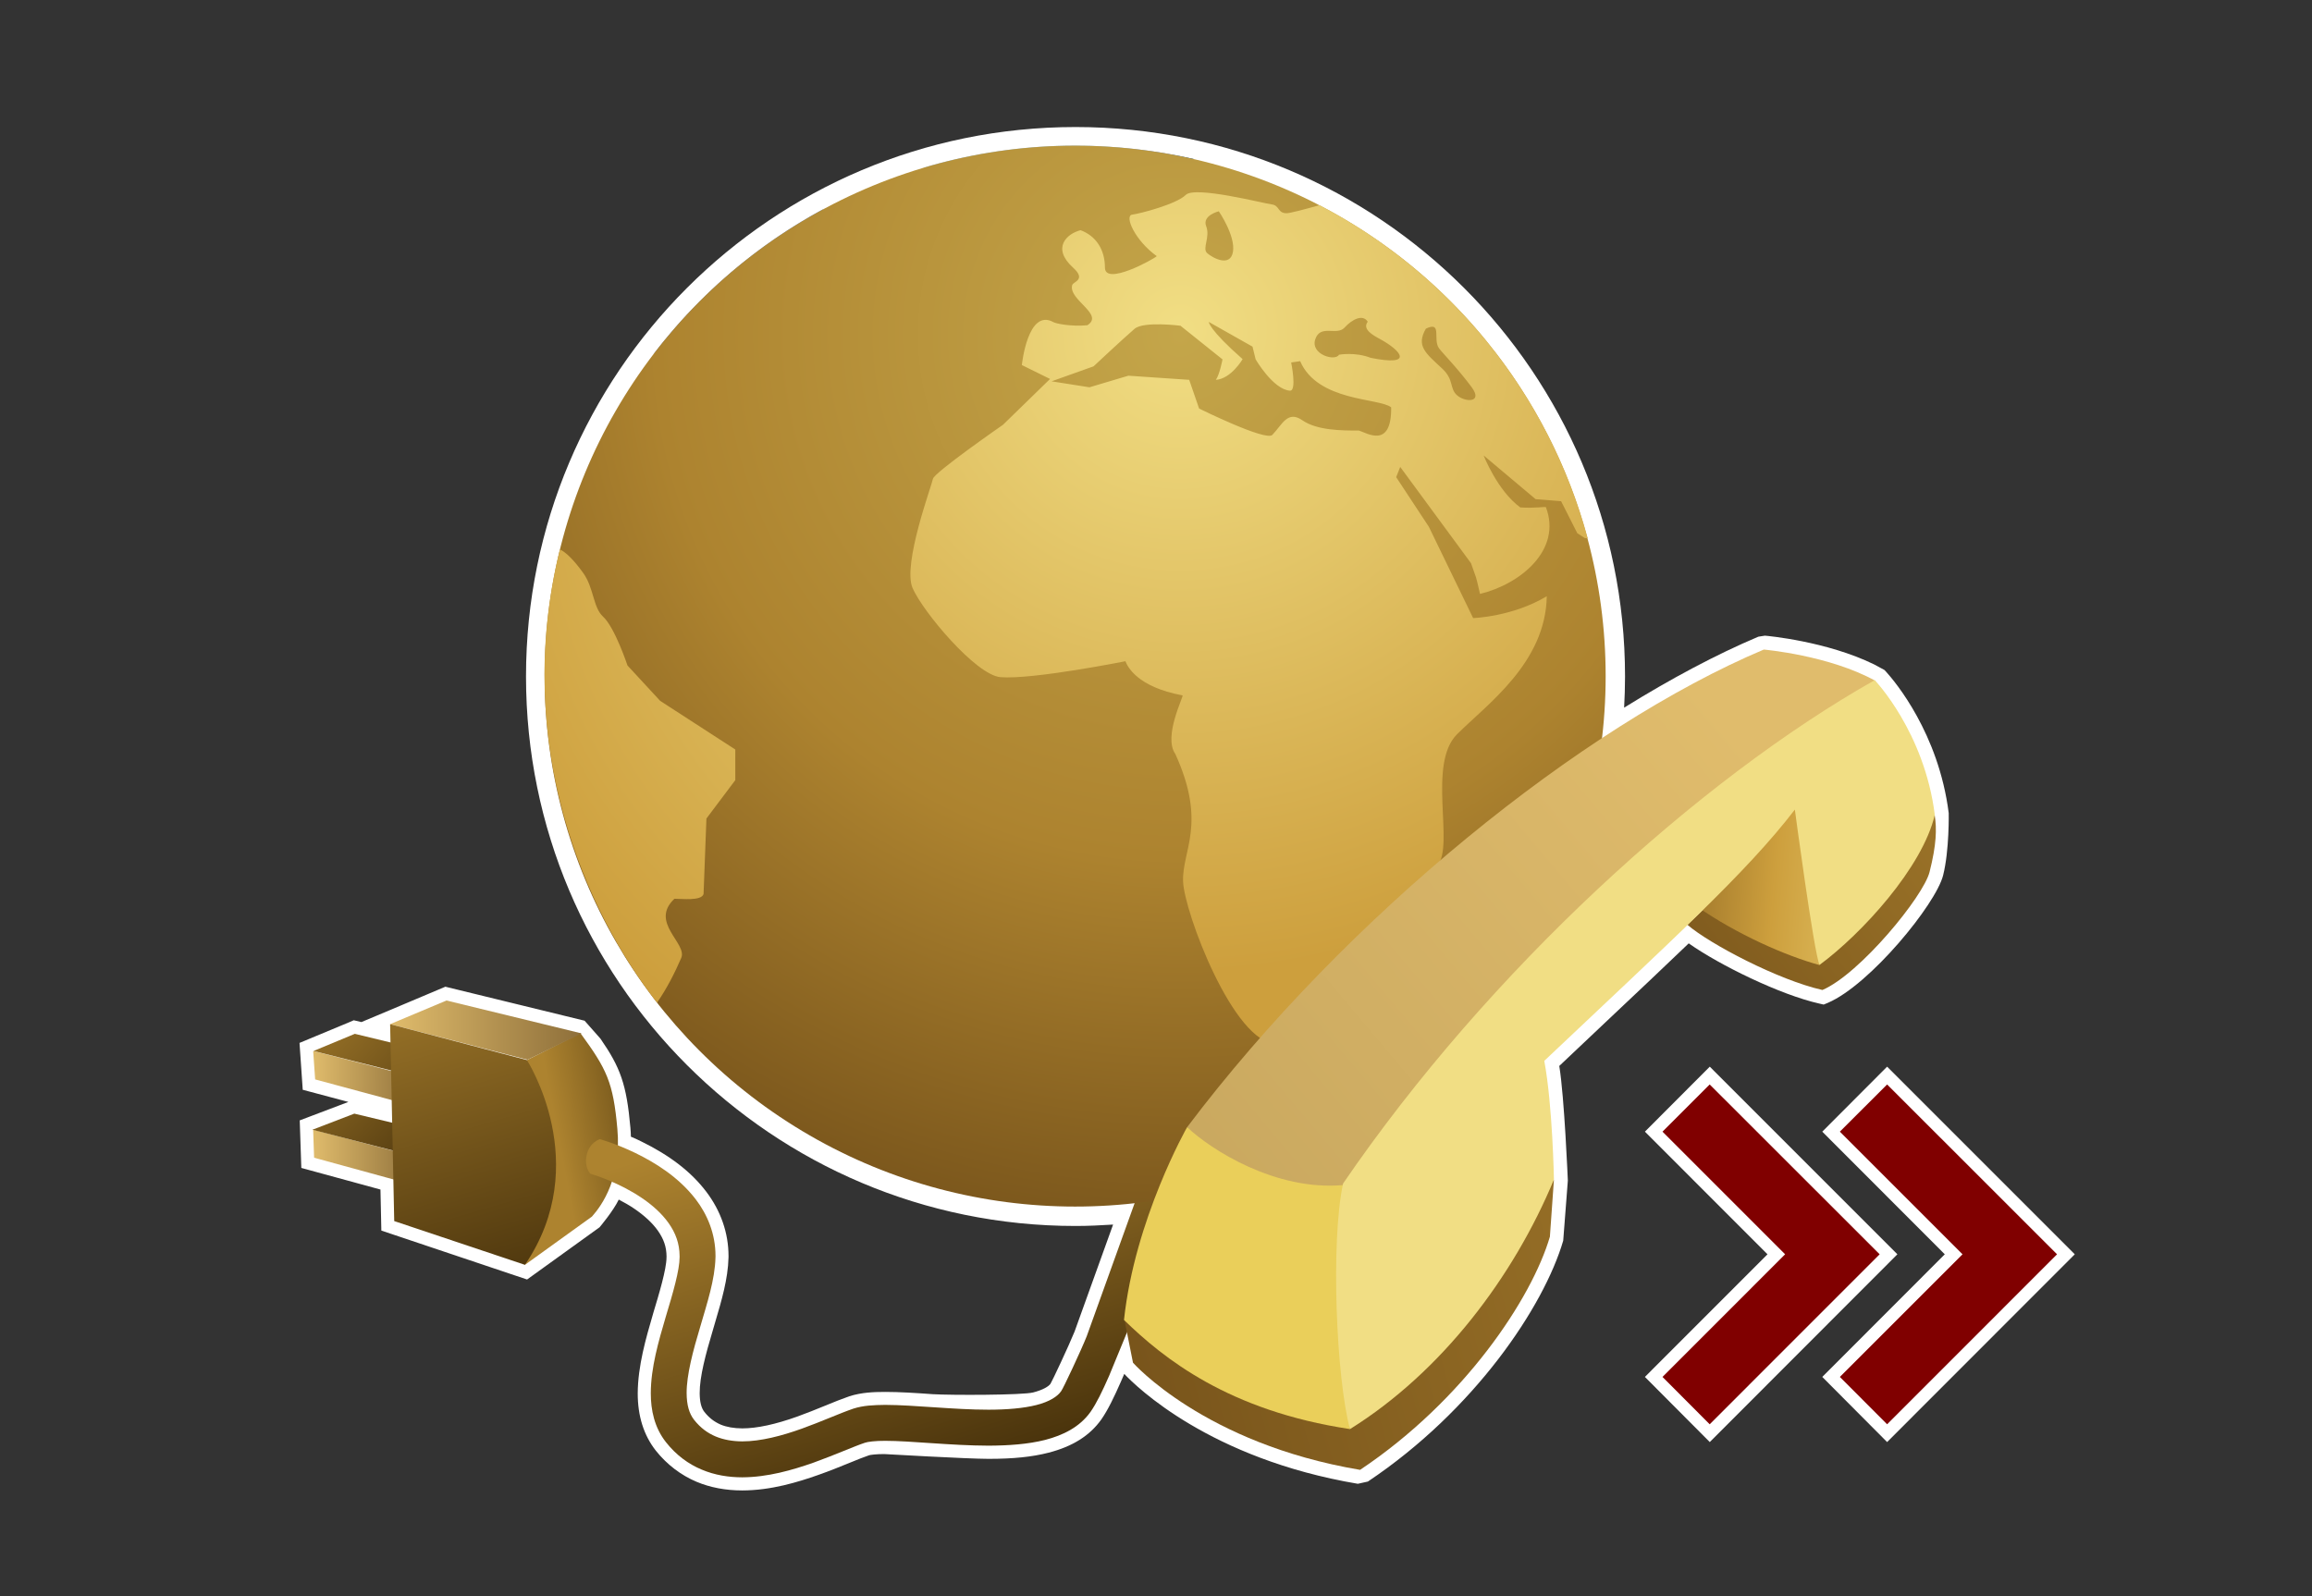 <?xml version="1.0" encoding="UTF-8"?>
<svg xmlns="http://www.w3.org/2000/svg" xmlns:xlink="http://www.w3.org/1999/xlink" contentScriptType="text/ecmascript" width="84" baseProfile="tiny" zoomAndPan="magnify" contentStyleType="text/css" viewBox="0 0 84 58" height="58" preserveAspectRatio="xMidYMid meet" version="1.1">
    <rect x="0" y="0" width="84" height="58" fill="#333333" stroke="none"/>
    <rect width="84" fill="none" height="58"/>
    <path fill="#ffffff" d="M 70.801 29.545 C 70.434 26.642 68.842 24.757 68.524 24.407 L 68.512 24.394 L 68.512 24.394 L 68.469 24.348 L 68.467 24.346 L 68.09 24.142 C 66.363 23.299 64.219 23.106 64.123 23.098 L 63.885 23.135 C 62.362 23.778 60.708 24.659 59.008 25.714 C 59.028 25.338 59.041 24.961 59.041 24.581 C 59.041 13.554 50.102 4.616 39.076 4.616 C 28.048 4.616 19.111 13.556 19.111 24.582 C 19.111 35.609 28.05 44.548 39.076 44.548 C 39.534 44.548 39.989 44.526 40.441 44.497 L 39.042 48.384 C 38.835 48.897 38.218 50.208 38.167 50.281 C 38.106 50.373 37.905 50.502 37.538 50.597 C 37.15 50.697 34.556 50.701 33.885 50.66 C 33.266 50.615 32.682 50.578 32.159 50.578 C 31.744 50.579 31.305 50.594 30.859 50.736 C 30.59 50.829 30.292 50.949 29.974 51.08 C 29.653 51.211 29.321 51.346 28.969 51.473 C 28.171 51.758 27.502 51.903 26.968 51.903 C 26.666 51.901 26.402 51.856 26.185 51.766 C 25.948 51.662 25.765 51.522 25.592 51.305 C 25.478 51.161 25.423 50.938 25.421 50.622 C 25.418 50.021 25.646 49.184 25.893 48.357 C 25.924 48.249 25.956 48.138 25.988 48.031 C 26.215 47.265 26.45 46.468 26.468 45.699 L 26.469 45.646 C 26.47 44.81 26.19 43.999 25.658 43.3 C 25.106 42.574 24.33 41.98 23.286 41.47 C 23.166 41.409 23.046 41.355 22.922 41.304 C 22.92 41.195 22.913 41.084 22.904 40.978 C 22.764 39.398 22.54 38.79 21.816 37.742 L 21.239 37.089 L 16.181 35.854 L 14.138 36.716 L 13.131 37.139 L 12.852 37.073 L 12.709 37.136 L 10.882 37.896 L 10.999 39.599 L 12.658 40.041 L 10.89 40.711 L 10.948 42.439 L 13.823 43.224 L 13.855 44.715 L 19.15 46.493 L 21.784 44.595 C 21.784 44.595 22.28 44.009 22.481 43.589 C 22.678 43.691 22.862 43.796 23.029 43.909 C 23.406 44.163 23.708 44.442 23.903 44.72 C 24.119 45.029 24.215 45.312 24.217 45.658 L 24.216 45.685 C 24.216 46.122 23.937 47.043 23.731 47.724 L 23.727 47.74 C 23.468 48.627 23.176 49.631 23.17 50.627 C 23.169 51.456 23.39 52.152 23.825 52.708 C 24.224 53.211 24.738 53.604 25.309 53.844 C 25.808 54.053 26.366 54.158 26.97 54.158 L 26.971 54.158 C 28.014 54.156 28.993 53.855 29.729 53.595 C 30.147 53.449 30.531 53.291 30.869 53.154 C 31.156 53.037 31.401 52.937 31.581 52.878 C 31.627 52.865 31.828 52.836 32.124 52.836 C 32.124 52.836 35.155 53.01 35.916 53.01 C 36.81 53.01 37.502 52.94 38.1 52.785 C 38.97 52.56 39.595 52.168 40.015 51.576 C 40.255 51.23 40.475 50.773 40.731 50.191 C 40.767 50.111 40.808 50.015 40.847 49.923 C 41.28 50.384 43.956 53.009 49.333 53.916 L 49.698 53.835 C 53.568 51.246 56.092 47.481 56.795 45.082 L 56.963 42.899 C 56.963 42.899 56.838 39.862 56.652 38.733 C 57.263 38.155 57.84 37.61 58.388 37.092 C 59.499 36.043 60.48 35.121 61.355 34.279 C 62.476 35.07 64.679 36.148 66.101 36.467 L 66.258 36.503 L 66.41 36.44 C 67.936 35.788 70.336 32.856 70.598 31.805 C 70.827 30.895 70.801 29.545 70.801 29.545 z "/>
    <linearGradient x1="20.212" gradientTransform="matrix(1 0 0 -1 0.138 56.834)" y1="15.135" x2="25.742" gradientUnits="userSpaceOnUse" y2="16.185" xlink:type="simple" xlink:actuate="onLoad" id="XMLID_20_" xlink:show="other">
        <stop stop-color="#ad832f" offset="0"/>
        <stop stop-color="#3e2a08" offset="1"/>
    </linearGradient>
    <path fill="url(#XMLID_20_)" d="M 22.43 41.02 C 22.28 39.323 22.043 38.848 21.088 37.541 L 19.142 38.522 L 19.069 45.962 L 21.506 44.207 C 21.881 43.789 22.587 42.779 22.43 41.02 z "/>
    <linearGradient x1="11.222" gradientTransform="matrix(1 0 0 -1 0.138 56.834)" y1="17.64" x2="15.084" gradientUnits="userSpaceOnUse" y2="17.6" xlink:type="simple" xlink:actuate="onLoad" id="XMLID_21_" xlink:show="other">
        <stop stop-color="#e0bc6c" offset="0"/>
        <stop stop-color="#8e6f3a" offset="1"/>
    </linearGradient>
    <polygon fill="url(#XMLID_21_)" points="15.176,39.161 15.219,40.238 11.45,39.223 11.378,38.189 "/>
    <linearGradient x1="10.71" gradientTransform="matrix(1 0 0 -1 0.138 56.834)" y1="21.581" x2="17.789" gradientUnits="userSpaceOnUse" y2="14.802" xlink:type="simple" xlink:actuate="onLoad" id="XMLID_22_" xlink:show="other">
        <stop stop-color="#ad832f" offset="0"/>
        <stop stop-color="#3e2a08" offset="1"/>
    </linearGradient>
    <polygon fill="url(#XMLID_22_)" points="15.298,39.171 11.392,38.189 12.892,37.566 16.764,38.505 "/>
    <linearGradient x1="11.222" gradientTransform="matrix(1 0 0 -1 0.138 56.834)" y1="14.768" x2="15.092" gradientUnits="userSpaceOnUse" y2="14.738" xlink:type="simple" xlink:actuate="onLoad" id="XMLID_23_" xlink:show="other">
        <stop stop-color="#e0bc6c" offset="0"/>
        <stop stop-color="#8e6f3a" offset="1"/>
    </linearGradient>
    <polygon fill="url(#XMLID_23_)" points="15.201,42.055 15.222,43.111 11.412,42.068 11.377,41.051 "/>
    <linearGradient x1="9.258" gradientTransform="matrix(1 0 0 -1 0.138 56.834)" y1="20.068" x2="16.339" gradientUnits="userSpaceOnUse" y2="13.287" xlink:type="simple" xlink:actuate="onLoad" id="XMLID_24_" xlink:show="other">
        <stop stop-color="#ad832f" offset="0"/>
        <stop stop-color="#3e2a08" offset="1"/>
    </linearGradient>
    <polygon fill="url(#XMLID_24_)" points="15.281,42.064 11.351,41.051 12.873,40.466 16.748,41.396 "/>
    <linearGradient x1="14.173" y1="37.432" x2="21.129" gradientUnits="userSpaceOnUse" y2="37.432" xlink:type="simple" xlink:actuate="onLoad" id="XMLID_25_" xlink:show="other">
        <stop stop-color="#e0bc6c" offset="0"/>
        <stop stop-color="#8e6f3a" offset="1"/>
    </linearGradient>
    <polygon fill="url(#XMLID_25_)" points="14.173,37.215 16.222,36.355 21.129,37.55 19.163,38.508 "/>
    <linearGradient x1="14.291" gradientTransform="matrix(1 0 0 -1 0.138 56.834)" y1="23.657" x2="18.931" gradientUnits="userSpaceOnUse" y2="7.838" xlink:type="simple" xlink:actuate="onLoad" id="XMLID_26_" xlink:show="other">
        <stop stop-color="#ad832f" offset="0"/>
        <stop stop-color="#3e2a08" offset="1"/>
    </linearGradient>
    <path fill="url(#XMLID_26_)" d="M 14.323 44.37 L 14.174 37.215 L 19.144 38.52 C 19.144 38.52 21.573 42.287 19.072 45.96 L 14.323 44.37 z "/>
    <linearGradient x1="31.344" gradientTransform="matrix(1 0 0 -1 0.138 56.834)" y1="17.184" x2="35.904" gradientUnits="userSpaceOnUse" y2="2.064" xlink:type="simple" xlink:actuate="onLoad" id="XMLID_27_" xlink:show="other">
        <stop stop-color="#ad832f" offset="0"/>
        <stop stop-color="#3e2a08" offset="1"/>
    </linearGradient>
    <path fill="url(#XMLID_27_)" d="M 25.493 53.4 C 25.013 53.201 24.563 52.871 24.197 52.406 L 24.197 52.406 C 23.778 51.877 23.643 51.236 23.645 50.622 L 23.645 50.622 C 23.648 49.687 23.928 48.736 24.187 47.853 L 24.187 47.853 C 24.452 46.978 24.691 46.156 24.691 45.681 L 24.691 45.681 C 24.691 45.662 24.691 45.654 24.691 45.642 L 24.691 45.642 C 24.689 45.181 24.543 44.799 24.293 44.445 L 24.293 44.445 C 24.042 44.089 23.682 43.771 23.293 43.513 L 23.293 43.513 C 22.516 42.99 21.645 42.707 21.476 42.659 L 21.476 42.659 C 21.453 42.649 21.449 42.649 21.449 42.649 L 21.449 42.649 C 21.449 42.649 21.212 42.42 21.317 41.961 C 21.421 41.504 21.793 41.393 21.793 41.393 C 21.818 41.401 22.375 41.553 23.082 41.895 L 23.082 41.895 C 23.788 42.239 24.653 42.762 25.282 43.585 L 25.282 43.585 C 25.697 44.129 25.997 44.831 25.996 45.641 L 25.996 45.641 C 25.996 45.66 25.996 45.673 25.995 45.69 L 25.995 45.69 C 25.976 46.496 25.692 47.346 25.438 48.221 L 25.438 48.221 C 25.178 49.084 24.945 49.959 24.947 50.618 L 24.947 50.618 C 24.949 51.056 25.039 51.363 25.219 51.594 L 25.219 51.594 C 25.457 51.893 25.712 52.073 25.999 52.196 L 25.999 52.196 C 26.285 52.315 26.609 52.373 26.968 52.375 L 26.968 52.375 C 27.638 52.376 28.412 52.171 29.128 51.914 L 29.128 51.914 C 29.85 51.655 30.498 51.358 31.011 51.183 L 31.011 51.183 C 31.368 51.07 31.737 51.054 32.162 51.049 L 32.162 51.049 C 33.227 51.052 34.644 51.224 35.916 51.224 L 35.916 51.224 C 36.573 51.224 37.187 51.173 37.655 51.054 L 37.655 51.054 C 38.128 50.933 38.42 50.748 38.557 50.546 L 38.557 50.546 C 38.635 50.442 39.281 49.062 39.482 48.558 L 39.482 48.558 L 41.859 41.953 L 43.533 42.127 L 40.296 49.995 C 40.045 50.566 39.838 50.991 39.624 51.299 L 39.624 51.299 C 39.224 51.863 38.614 52.154 37.979 52.32 L 37.979 52.32 C 37.339 52.482 36.634 52.527 35.917 52.531 L 35.917 52.531 C 34.539 52.527 33.091 52.355 32.162 52.355 L 32.162 52.355 C 31.801 52.353 31.518 52.39 31.423 52.425 L 31.423 52.425 C 31.029 52.556 30.345 52.863 29.567 53.144 L 29.567 53.144 C 28.782 53.421 27.888 53.677 26.968 53.681 L 26.968 53.681 C 26.476 53.68 25.973 53.604 25.493 53.4 L 25.493 53.4 z "/>
    <linearGradient x1="37.056" gradientTransform="matrix(1 0 0 -1 0.138 56.834)" y1="50.227" x2="37.996" gradientUnits="userSpaceOnUse" y2="48.377" xlink:type="simple" xlink:actuate="onLoad" id="XMLID_28_" xlink:show="other">
        <stop stop-color="#a2c2dd" offset="0"/>
        <stop stop-color="#a2c2dd" offset="0.1"/>
        <stop stop-color="#6c83bb" offset="0.71"/>
        <stop stop-color="#003d6d" offset="0.99"/>
        <stop stop-color="#003d6d" offset="1"/>
    </linearGradient>
    <path fill="url(#XMLID_28_)" d="M 31.289 7.971 C 31.37 8.134 31.634 8.174 32.188 7.997 C 32.598 7.961 33.668 7.032 34.229 7.22 C 34.788 7.405 35.248 7.03 35.769 6.695 C 36.851 6.791 38.007 5.839 38.227 5.839 C 38.451 5.839 39.293 5.993 39.478 5.697 C 39.478 5.697 41.512 6.175 43.369 5.776 C 41.982 5.46 40.542 5.291 39.062 5.291 C 37.154 5.291 35.312 5.571 33.574 6.086 C 33.089 6.555 32.567 7.19 31.289 7.971 z "/>
    <radialGradient gradientTransform="matrix(1 0 0 -1 0.138 56.834)" gradientUnits="userSpaceOnUse" xlink:type="simple" r="25.2" xlink:actuate="onLoad" cx="40.242" id="XMLID_29_" cy="40.025" xlink:show="other">
        <stop stop-color="#a2c2dd" offset="0"/>
        <stop stop-color="#a2c2dd" offset="0.1"/>
        <stop stop-color="#6c83bb" offset="0.71"/>
        <stop stop-color="#003d6d" offset="0.99"/>
        <stop stop-color="#003d6d" offset="1"/>
    </radialGradient>
    <path fill="url(#XMLID_29_)" d="M 26.602 10.565 C 26.602 10.218 27.171 10.046 27.171 10.046 L 27.245 10.318 L 27.764 10.541 C 27.764 10.541 28.383 9.874 28.507 9.699 C 28.627 9.528 28.852 8.86 28.852 8.86 L 29.932 7.586 C 27.509 8.892 25.397 10.702 23.738 12.875 C 24.404 12.349 26.602 10.912 26.602 10.565 z "/>
    <radialGradient gradientTransform="matrix(1 0 0 -1 0.138 56.834)" gradientUnits="userSpaceOnUse" xlink:type="simple" r="4.35" xlink:actuate="onLoad" cx="37.072" id="XMLID_30_" cy="47.765" xlink:show="other">
        <stop stop-color="#a2c2dd" offset="0"/>
        <stop stop-color="#a2c2dd" offset="0.1"/>
        <stop stop-color="#6c83bb" offset="0.71"/>
        <stop stop-color="#003d6d" offset="0.99"/>
        <stop stop-color="#003d6d" offset="1"/>
    </radialGradient>
    <path fill="url(#XMLID_30_)" d="M 36.801 7.516 C 37.046 7.468 37.6 7.208 37.6 7.208 C 37.6 7.208 37.323 7.09 37.008 7.138 C 36.696 7.186 36.244 6.949 36.0 7.067 C 36.208 7.326 36.557 7.562 36.801 7.516 z "/>
    <radialGradient gradientTransform="matrix(1 0 0 -1 0.138 56.834)" gradientUnits="userSpaceOnUse" xlink:type="simple" r="35.66" xlink:actuate="onLoad" cx="42.732" id="XMLID_31_" cy="44.685" xlink:show="other">
        <stop stop-color="#c4a64a" offset="0"/>
        <stop stop-color="#ad832f" offset="0.534"/>
        <stop stop-color="#704d18" offset="1"/>
    </radialGradient>
    <circle fill="url(#XMLID_31_)" r="19.275" cx="39.062" cy="24.568"/>
    <radialGradient gradientTransform="matrix(1 0 0 -1 0.138 56.834)" gradientUnits="userSpaceOnUse" xlink:type="simple" r="25.198" xlink:actuate="onLoad" cx="40.245" id="XMLID_32_" cy="40.024" xlink:show="other">
        <stop stop-color="#a2c2dd" offset="0"/>
        <stop stop-color="#a2c2dd" offset="0.1"/>
        <stop stop-color="#6c83bb" offset="0.71"/>
        <stop stop-color="#003d6d" offset="0.99"/>
        <stop stop-color="#003d6d" offset="1"/>
    </radialGradient>
    <path fill="url(#XMLID_32_)" d="M 54.518 30.697 L 53.887 31.695 C 53.887 31.695 52.946 31.992 52.908 32.291 C 52.89 32.415 52.179 33.992 52.179 33.992 C 52.179 33.992 51.9 34.873 52.699 34.611 C 54.361 34.068 55.447 30.514 54.518 30.697 z "/>
    <radialGradient gradientTransform="matrix(1 0 0 -1 0.138 56.834)" gradientUnits="userSpaceOnUse" xlink:type="simple" r="25.2" xlink:actuate="onLoad" cx="40.242" id="XMLID_33_" cy="40.025" xlink:show="other">
        <stop stop-color="#f1de84" offset="0"/>
        <stop stop-color="#cd9f3d" offset="1"/>
    </radialGradient>
    <path fill="url(#XMLID_33_)" d="M 24.503 32.658 C 24.776 32.658 25.477 32.745 25.562 32.488 C 25.568 32.38 25.666 29.743 25.666 29.743 L 26.715 28.347 L 26.715 27.235 L 23.984 25.466 L 22.799 24.183 C 22.799 24.187 22.34 22.796 21.908 22.404 C 21.548 22.076 21.575 21.354 21.19 20.821 C 20.844 20.34 20.564 20.07 20.342 19.963 C 18.581 27.098 21.312 33.161 23.871 36.434 C 24.237 35.91 24.527 35.326 24.751 34.809 C 24.981 34.275 23.588 33.521 24.503 32.658 z "/>
    <radialGradient gradientTransform="matrix(1 0 0 -1 0.138 56.834)" gradientUnits="userSpaceOnUse" xlink:type="simple" r="23.349" xlink:actuate="onLoad" cx="42.742" id="XMLID_34_" cy="44.815" xlink:show="other">
        <stop stop-color="#f1de84" offset="0"/>
        <stop stop-color="#cd9f3d" offset="1"/>
    </radialGradient>
    <path fill="url(#XMLID_34_)" d="M 47.939 7.456 C 47.347 7.622 46.859 7.748 46.745 7.748 C 46.41 7.748 46.5 7.465 46.203 7.427 C 45.9 7.39 43.416 6.748 43.082 7.082 C 42.746 7.417 41.434 7.76 41.136 7.799 C 40.838 7.836 41.235 8.739 42.028 9.307 C 41.918 9.418 40.145 10.397 40.145 9.725 C 40.145 9.055 39.804 8.564 39.259 8.365 C 38.762 8.489 38.196 9.008 38.987 9.725 C 39.479 10.171 38.991 10.231 38.955 10.36 C 38.81 10.9 40.139 11.423 39.504 11.819 C 38.908 11.871 38.375 11.762 38.276 11.707 C 37.338 11.182 37.126 13.265 37.126 13.265 L 38.151 13.77 L 36.441 15.435 C 36.441 15.435 33.934 17.174 33.896 17.398 C 33.859 17.622 32.783 20.506 33.155 21.366 C 33.526 22.224 35.459 24.533 36.351 24.606 C 37.518 24.7 40.889 24.027 40.889 24.027 C 40.964 24.215 41.309 24.96 42.963 25.268 C 43.024 25.279 42.249 26.762 42.703 27.399 C 43.861 29.941 42.941 30.902 42.984 32.031 C 43.025 33.144 44.826 37.927 46.371 37.927 C 49.047 37.927 51.598 32.156 52.225 31.447 C 52.852 30.736 51.848 27.769 52.936 26.682 C 54.024 25.595 56.157 24.09 56.198 21.665 C 54.944 22.417 53.522 22.459 53.522 22.459 L 51.914 19.142 L 50.726 17.338 L 50.873 16.967 L 53.444 20.464 C 53.677 21.143 53.587 20.783 53.772 21.581 C 55.237 21.226 56.757 19.986 56.166 18.429 C 56.14 18.402 55.774 18.475 55.235 18.438 C 54.403 17.831 53.903 16.549 53.903 16.549 L 55.792 18.138 L 56.718 18.212 L 57.306 19.374 C 57.468 19.481 57.582 19.553 57.582 19.553 C 57.582 19.553 57.621 19.559 57.685 19.561 C 56.27 14.297 52.682 9.919 47.939 7.456 z M 43.823 8.221 C 43.669 7.825 44.282 7.678 44.282 7.678 C 44.282 7.678 44.89 8.563 44.797 9.147 C 44.7 9.727 44.055 9.371 43.859 9.198 C 43.667 9.027 43.979 8.617 43.823 8.221 z M 49.373 15.645 C 48.738 15.645 47.855 15.643 47.316 15.271 C 46.779 14.9 46.586 15.43 46.226 15.803 C 45.991 16.045 43.566 14.845 43.566 14.845 L 43.206 13.802 L 40.995 13.652 L 39.582 14.073 L 38.206 13.856 L 39.731 13.312 C 39.731 13.312 40.829 12.283 41.222 11.947 C 41.555 11.664 42.889 11.836 42.889 11.836 L 44.416 13.059 C 44.416 13.059 44.311 13.617 44.174 13.803 C 44.731 13.764 45.147 13.05 45.147 13.05 C 43.911 11.962 43.918 11.698 43.918 11.698 L 45.507 12.596 L 45.62 13.058 C 45.62 13.058 46.254 14.15 46.865 14.196 C 47.126 14.216 46.911 13.171 46.911 13.171 L 47.238 13.124 C 47.876 14.604 50.132 14.457 50.544 14.802 C 50.564 16.338 49.637 15.72 49.373 15.645 z M 49.799 13.002 C 49.229 12.78 48.647 12.89 48.647 12.89 C 48.516 13.141 47.602 12.882 47.787 12.327 C 47.972 11.77 48.569 12.21 48.847 11.907 C 49.121 11.604 49.513 11.403 49.693 11.69 C 49.486 11.964 49.877 12.179 50.146 12.324 C 50.902 12.735 51.402 13.327 49.799 13.002 z M 52.938 14.363 C 52.655 14.109 52.834 13.808 52.409 13.403 C 51.788 12.824 51.444 12.575 51.805 11.942 C 52.41 11.654 52.05 12.33 52.28 12.652 C 52.403 12.824 52.949 13.369 53.468 14.068 C 53.896 14.648 53.225 14.619 52.938 14.363 z "/>
    <path fill="#ffffff" d="M 68.936 45.577 L 62.12 38.759 L 59.763 41.121 L 64.217 45.577 C 62.837 46.96 59.763 50.033 59.763 50.033 L 62.12 52.4 L 68.936 45.577 z M 68.563 38.759 L 66.207 41.121 C 66.207 41.121 69.28 44.195 70.658 45.577 C 69.28 46.96 66.207 50.033 66.207 50.033 L 68.563 52.4 L 75.381 45.577 L 68.563 38.759 z "/>
    <path fill="#800000" d="M 68.563 39.406 L 66.846 41.121 C 66.846 41.121 70.094 44.368 71.303 45.577 C 70.094 46.788 66.846 50.033 66.846 50.033 L 68.563 51.754 L 74.737 45.577 L 68.563 39.406 z M 62.117 39.406 L 60.402 41.121 C 60.402 41.121 63.646 44.368 64.857 45.577 C 63.646 46.788 60.402 50.033 60.402 50.033 L 62.117 51.754 L 68.292 45.577 L 62.117 39.406 z "/>
    <linearGradient x1="76.022" gradientTransform="matrix(1 0 0 -1 0.138 56.834)" y1="31.374" x2="57.422" gradientUnits="userSpaceOnUse" y2="17.394" xlink:type="simple" xlink:actuate="onLoad" id="XMLID_35_" xlink:show="other">
        <stop stop-color="#ad832f" offset="0"/>
        <stop stop-color="#704d18" offset="1"/>
    </linearGradient>
    <path fill="url(#XMLID_35_)" d="M 70.292 29.619 L 61.846 33.082 L 61.303 33.6 C 62.119 34.305 64.621 35.616 66.213 35.973 C 67.57 35.391 69.887 32.571 70.106 31.682 C 70.357 30.688 70.371 30.121 70.292 29.619 z "/>
    <linearGradient x1="70.953" gradientTransform="matrix(1 0 0 -1 0.138 56.834)" y1="24.316" x2="57.882" gradientUnits="userSpaceOnUse" y2="25.387" xlink:type="simple" xlink:actuate="onLoad" id="XMLID_36_" xlink:show="other">
        <stop stop-color="#f1de84" offset="0"/>
        <stop stop-color="#cd9f3d" offset="0.506"/>
        <stop stop-color="#704d18" offset="1"/>
    </linearGradient>
    <path fill="url(#XMLID_36_)" d="M 65.34 29.09 L 61.625 32.921 C 63.107 33.957 64.893 34.736 66.109 35.068 L 65.34 29.09 z "/>
    <linearGradient x1="72.082" gradientTransform="matrix(1 0 0 -1 0.138 56.834)" y1="14.035" x2="36.462" gradientUnits="userSpaceOnUse" y2="4.165" xlink:type="simple" xlink:actuate="onLoad" id="XMLID_37_" xlink:show="other">
        <stop stop-color="#ad832f" offset="0"/>
        <stop stop-color="#704d18" offset="1"/>
    </linearGradient>
    <path fill="url(#XMLID_37_)" d="M 56.457 42.876 L 40.854 47.963 L 41.164 49.516 C 41.164 49.516 43.75 52.456 49.415 53.41 C 53.206 50.876 55.652 47.182 56.311 44.938 L 56.457 42.876 z "/>
    <path fill="#eacf5a" d="M 40.837 47.963 C 41.229 44.297 43.13 40.958 43.13 40.958 L 48.884 42.92 L 49.048 51.928 C 44.637 51.266 42.266 49.354 40.837 47.963 z "/>
    <linearGradient x1="63.031" gradientTransform="matrix(1 0 0 -1 0.138 56.834)" y1="30.276" x2="36.621" gradientUnits="userSpaceOnUse" y2="8.066" xlink:type="simple" xlink:actuate="onLoad" id="XMLID_38_" xlink:show="other">
        <stop stop-color="#e0bc6c" offset="0"/>
        <stop stop-color="#c1a15b" offset="1"/>
    </linearGradient>
    <path fill="url(#XMLID_38_)" d="M 43.131 40.958 C 43.997 41.781 46.348 43.279 48.793 43.062 L 68.148 24.745 C 66.461 23.808 64.082 23.603 64.082 23.603 C 57.496 26.381 48.936 33.259 43.131 40.958 z "/>
    <path fill="#f1de84" d="M 49.047 51.93 C 48.547 50.069 48.342 45.106 48.797 43.005 C 54.102 35.251 61.733 28.319 68.113 24.714 C 68.113 24.714 69.917 26.592 70.295 29.608 C 69.852 31.518 67.641 33.932 66.107 35.063 C 65.902 34.602 65.211 29.418 65.211 29.418 C 63.445 31.725 60.666 34.231 56.107 38.548 C 56.409 40.151 56.458 42.861 56.458 42.861 C 54.996 46.382 52.398 49.838 49.047 51.93 z "/>
</svg>
